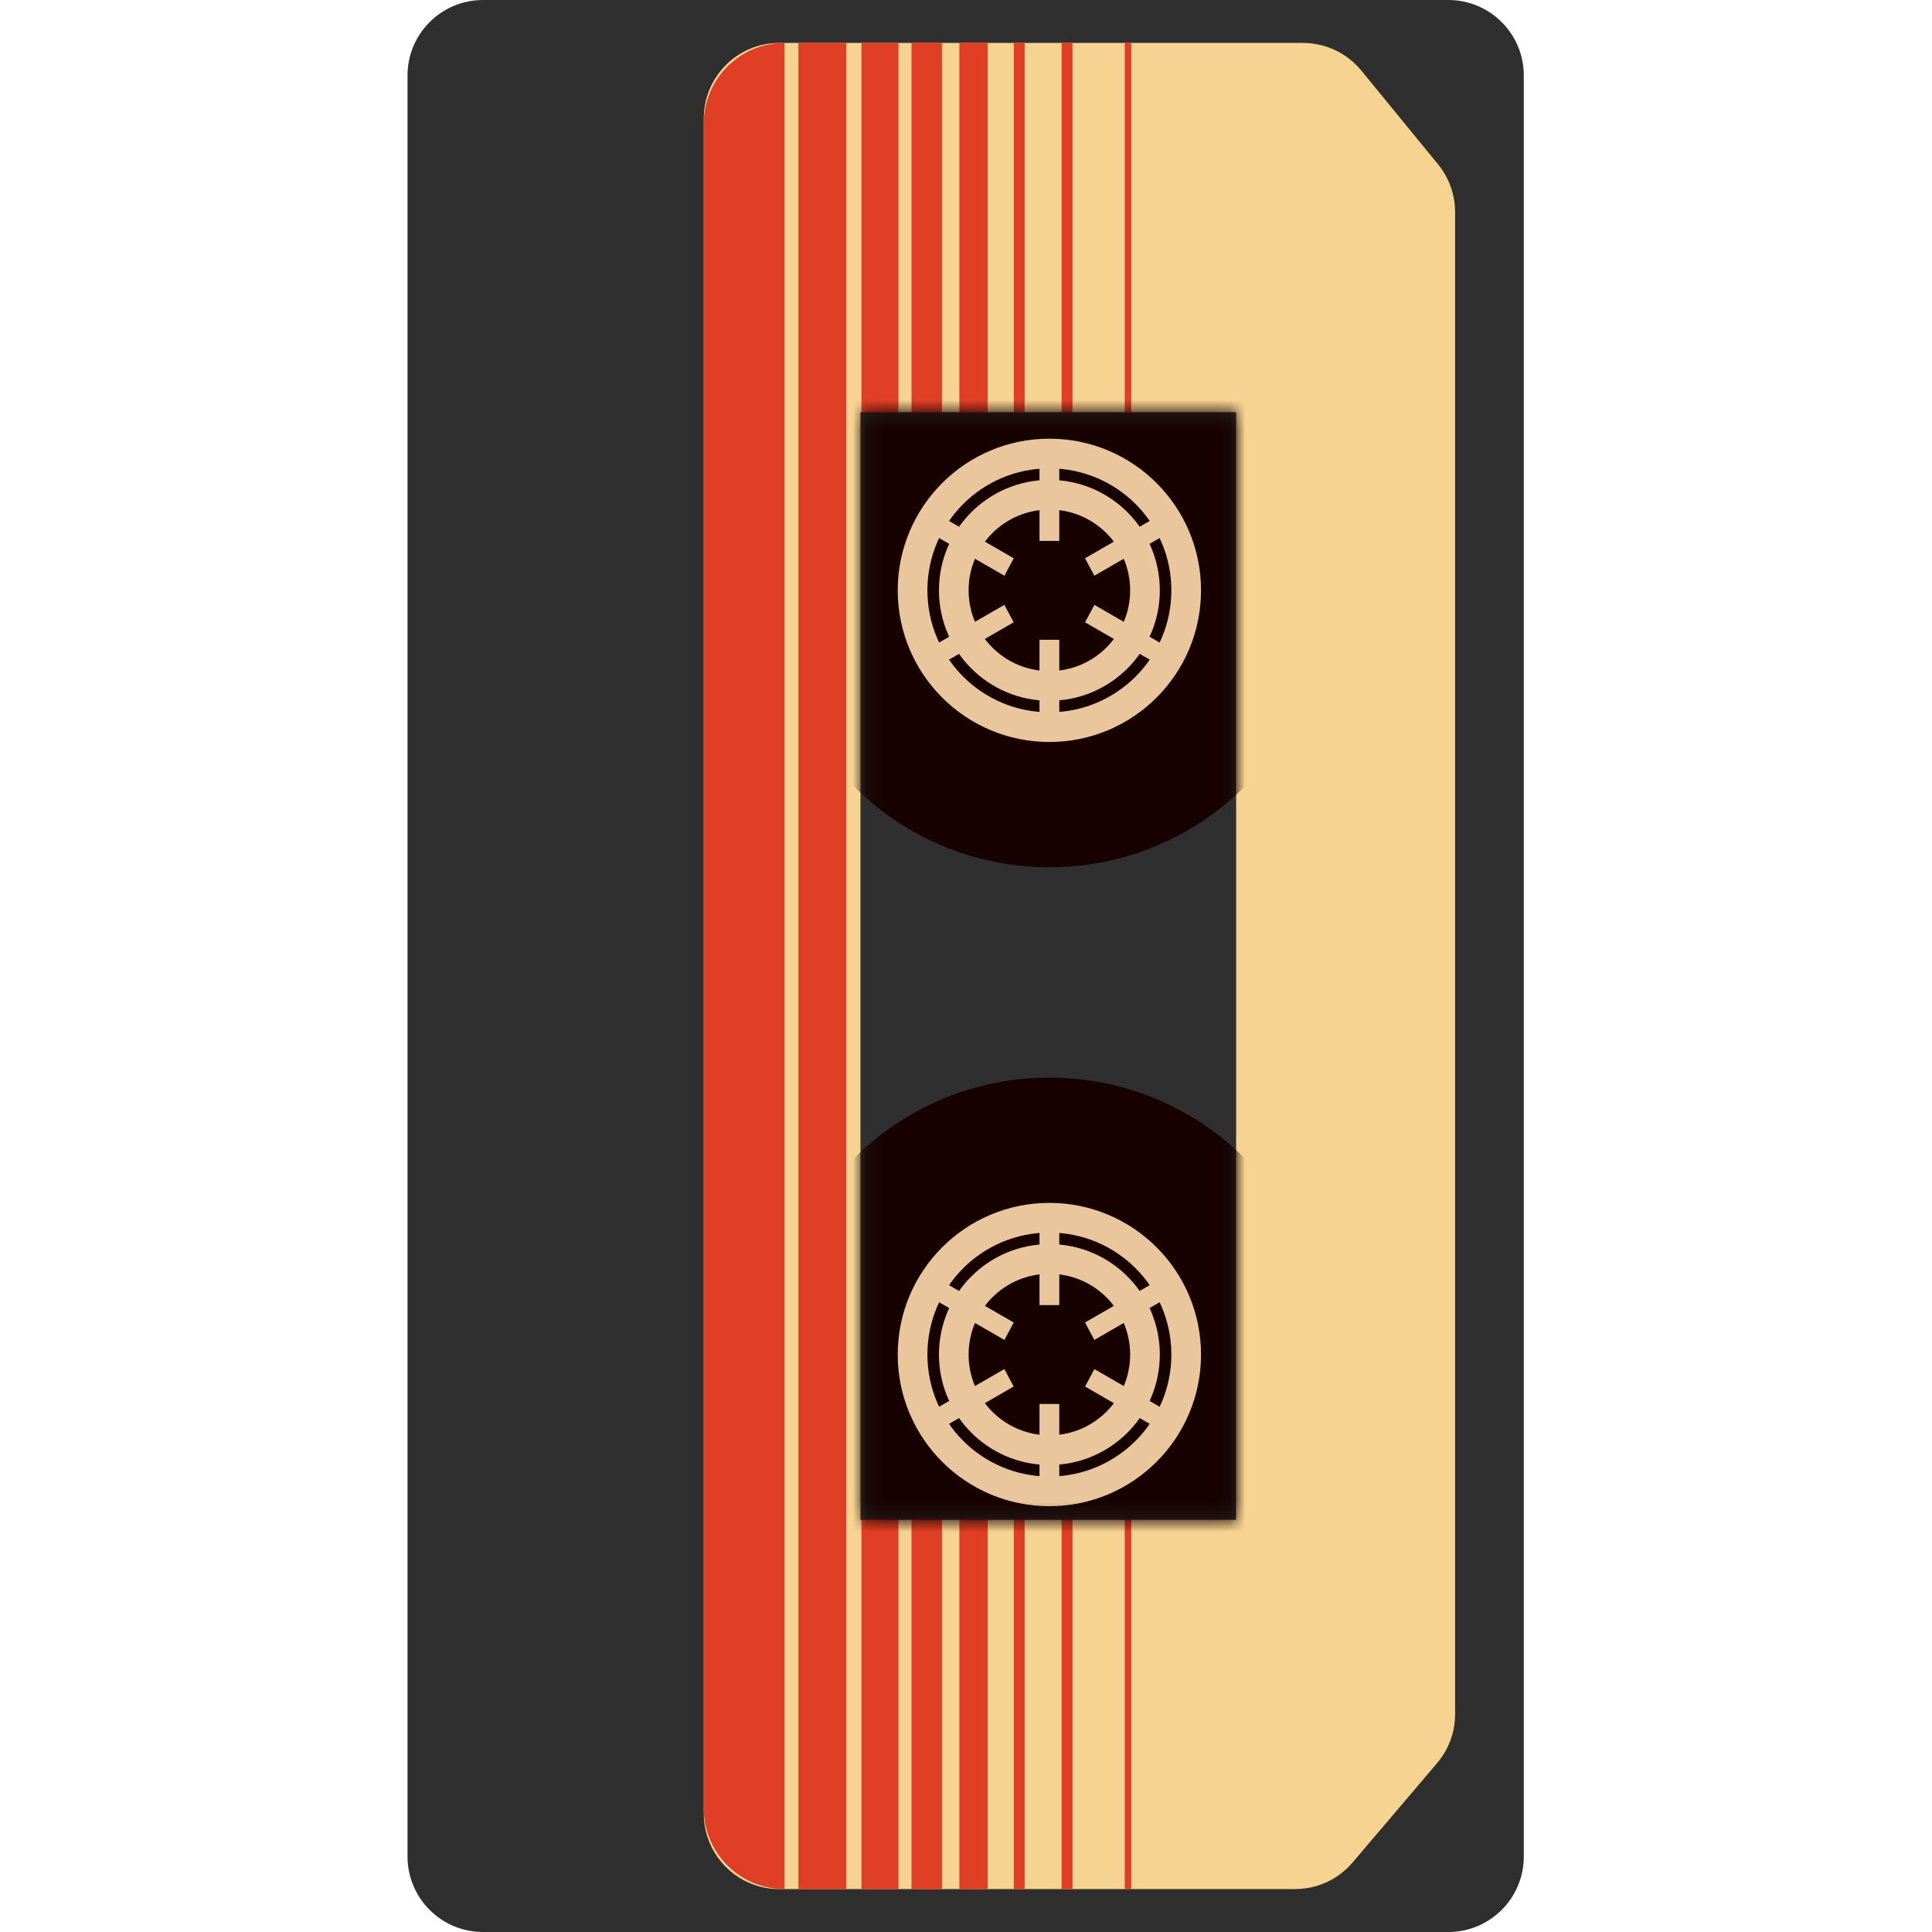 <svg width="128" height="128" viewBox="0 0 128 128" fill="none" xmlns="http://www.w3.org/2000/svg">
<path d="M95.956 0C98.717 0 100.956 2.239 100.956 5L100.956 123C100.956 125.761 98.717 128 95.956 128H32C29.239 128 27 125.761 27 123L27 5C27 2.239 29.239 0 32 0L95.956 0Z" fill="#2F2F2F"/>
<path d="M95.273 10.884C96.005 11.777 96.404 12.896 96.404 14.051L96.404 113.571C96.404 114.758 95.982 115.906 95.213 116.81L89.613 123.395C88.663 124.512 87.271 125.156 85.804 125.156H51.627C48.865 125.156 46.627 122.917 46.627 120.156L46.627 7.844C46.627 5.083 48.865 2.844 51.627 2.844L86.324 2.844C87.823 2.844 89.243 3.517 90.193 4.677L95.273 10.884Z" fill="#F7D392"/>
<path d="M51.971 2.844L51.971 125.156V125.156C49.019 125.156 46.627 122.763 46.627 119.812L46.627 8.188C46.627 5.237 49.019 2.844 51.971 2.844V2.844Z" fill="#E03F26"/>
<path d="M56.065 2.844L56.065 125.156H52.894L52.894 2.844H56.065Z" fill="#E03F26"/>
<path d="M59.525 2.844L59.525 125.156H57.074L57.074 2.844H59.525Z" fill="#E03F26"/>
<path d="M62.408 2.844L62.408 125.156H60.39L60.39 2.844H62.408Z" fill="#E03F26"/>
<path d="M65.435 2.844L65.435 125.156H63.561L63.561 2.844H65.435Z" fill="#E03F26"/>
<path d="M67.886 2.844L67.886 125.156H67.165L67.165 2.844H67.886Z" fill="#E03F26"/>
<path d="M71.057 2.844L71.057 125.156H70.336V2.844H71.057Z" fill="#E03F26"/>
<path d="M74.949 2.844L74.949 125.156H74.516L74.516 2.844H74.949Z" fill="#E03F26"/>
<rect x="81.898" y="27.307" width="73.387" height="24.889" transform="rotate(90 81.898 27.307)" fill="#2F2F2F"/>
<mask id="mask0_12_61" style="mask-type:alpha" maskUnits="userSpaceOnUse" x="57" y="27" width="25" height="74">
<rect x="81.898" y="27.307" width="73.387" height="24.747" transform="rotate(90 81.898 27.307)" fill="#2F2F2F"/>
</mask>
<g mask="url(#mask0_12_61)">
<path d="M69.524 20.764C59.392 20.764 51.178 28.979 51.178 39.111C51.178 49.244 59.392 57.458 69.524 57.458C79.657 57.458 87.871 49.244 87.871 39.111C87.871 28.979 79.657 20.764 69.524 20.764Z" fill="#170101"/>
<path d="M69.524 29.064C63.976 29.064 59.477 33.562 59.477 39.111C59.477 44.66 63.976 49.158 69.524 49.158C75.073 49.158 79.571 44.66 79.571 39.111C79.571 33.562 75.073 29.064 69.524 29.064Z" fill="#E9C69B"/>
<path d="M69.524 31.03C65.061 31.03 61.443 34.648 61.443 39.111C61.443 43.574 65.061 47.192 69.524 47.192C73.987 47.192 77.606 43.574 77.606 39.111C77.606 34.648 73.987 31.03 69.524 31.03Z" fill="#170101"/>
<path d="M69.524 31.794C73.565 31.794 76.841 35.07 76.841 39.111C76.841 43.152 73.565 46.428 69.524 46.428C65.483 46.428 62.208 43.152 62.208 39.111C62.208 35.07 65.483 31.794 69.524 31.794Z" fill="#E9C69B"/>
<path d="M69.524 33.76C66.569 33.76 64.173 36.156 64.173 39.111C64.173 42.066 66.569 44.462 69.524 44.462C72.48 44.462 74.875 42.066 74.875 39.111C74.875 36.156 72.48 33.76 69.524 33.76Z" fill="#170101"/>
<rect width="18.128" height="1.31" transform="matrix(0 -1 -1 0 70.18 48.284)" fill="#E9C69B"/>
<rect width="17.704" height="1.31" transform="matrix(-0.866 0.5 0.5 0.866 76.838 34.128)" fill="#E9C69B"/>
<rect x="62.129" y="34.083" width="17.952" height="1.31" transform="rotate(30 62.129 34.083)" fill="#E9C69B"/>
<path d="M73.019 39.111L71.272 35.835H67.777L66.03 39.111L67.777 42.387H71.272L73.019 39.111Z" fill="#170101"/>
<path d="M69.524 71.395C59.392 71.395 51.178 79.61 51.178 89.742C51.178 99.875 59.392 108.089 69.524 108.089C79.657 108.089 87.871 99.875 87.871 89.742C87.871 79.61 79.657 71.395 69.524 71.395Z" fill="#170101"/>
<path d="M69.524 79.695C63.976 79.695 59.477 84.193 59.477 89.742C59.477 95.291 63.976 99.789 69.524 99.789C75.073 99.789 79.571 95.291 79.571 89.742C79.571 84.193 75.073 79.695 69.524 79.695Z" fill="#E9C69B"/>
<path d="M69.524 81.661C65.061 81.661 61.443 85.279 61.443 89.742C61.443 94.205 65.061 97.823 69.524 97.823C73.987 97.823 77.606 94.205 77.606 89.742C77.606 85.279 73.987 81.661 69.524 81.661Z" fill="#170101"/>
<path d="M69.524 82.425C73.565 82.425 76.841 85.701 76.841 89.742C76.841 93.783 73.565 97.059 69.524 97.059C65.483 97.059 62.208 93.783 62.208 89.742C62.208 85.701 65.483 82.425 69.524 82.425Z" fill="#E9C69B"/>
<path d="M69.524 84.391C66.569 84.391 64.173 86.787 64.173 89.742C64.173 92.698 66.569 95.093 69.524 95.093C72.48 95.093 74.875 92.698 74.875 89.742C74.875 86.787 72.48 84.391 69.524 84.391Z" fill="#170101"/>
<rect width="18.128" height="1.31" transform="matrix(0 -1 -1 0 70.18 98.916)" fill="#E9C69B"/>
<rect width="17.704" height="1.31" transform="matrix(-0.866 0.5 0.5 0.866 76.838 84.759)" fill="#E9C69B"/>
<rect x="62.129" y="84.714" width="17.952" height="1.31" transform="rotate(30 62.129 84.714)" fill="#E9C69B"/>
<path d="M73.019 89.742L71.272 86.466H67.777L66.03 89.742L67.777 93.018H71.272L73.019 89.742Z" fill="#170101"/>
</g>
</svg>
